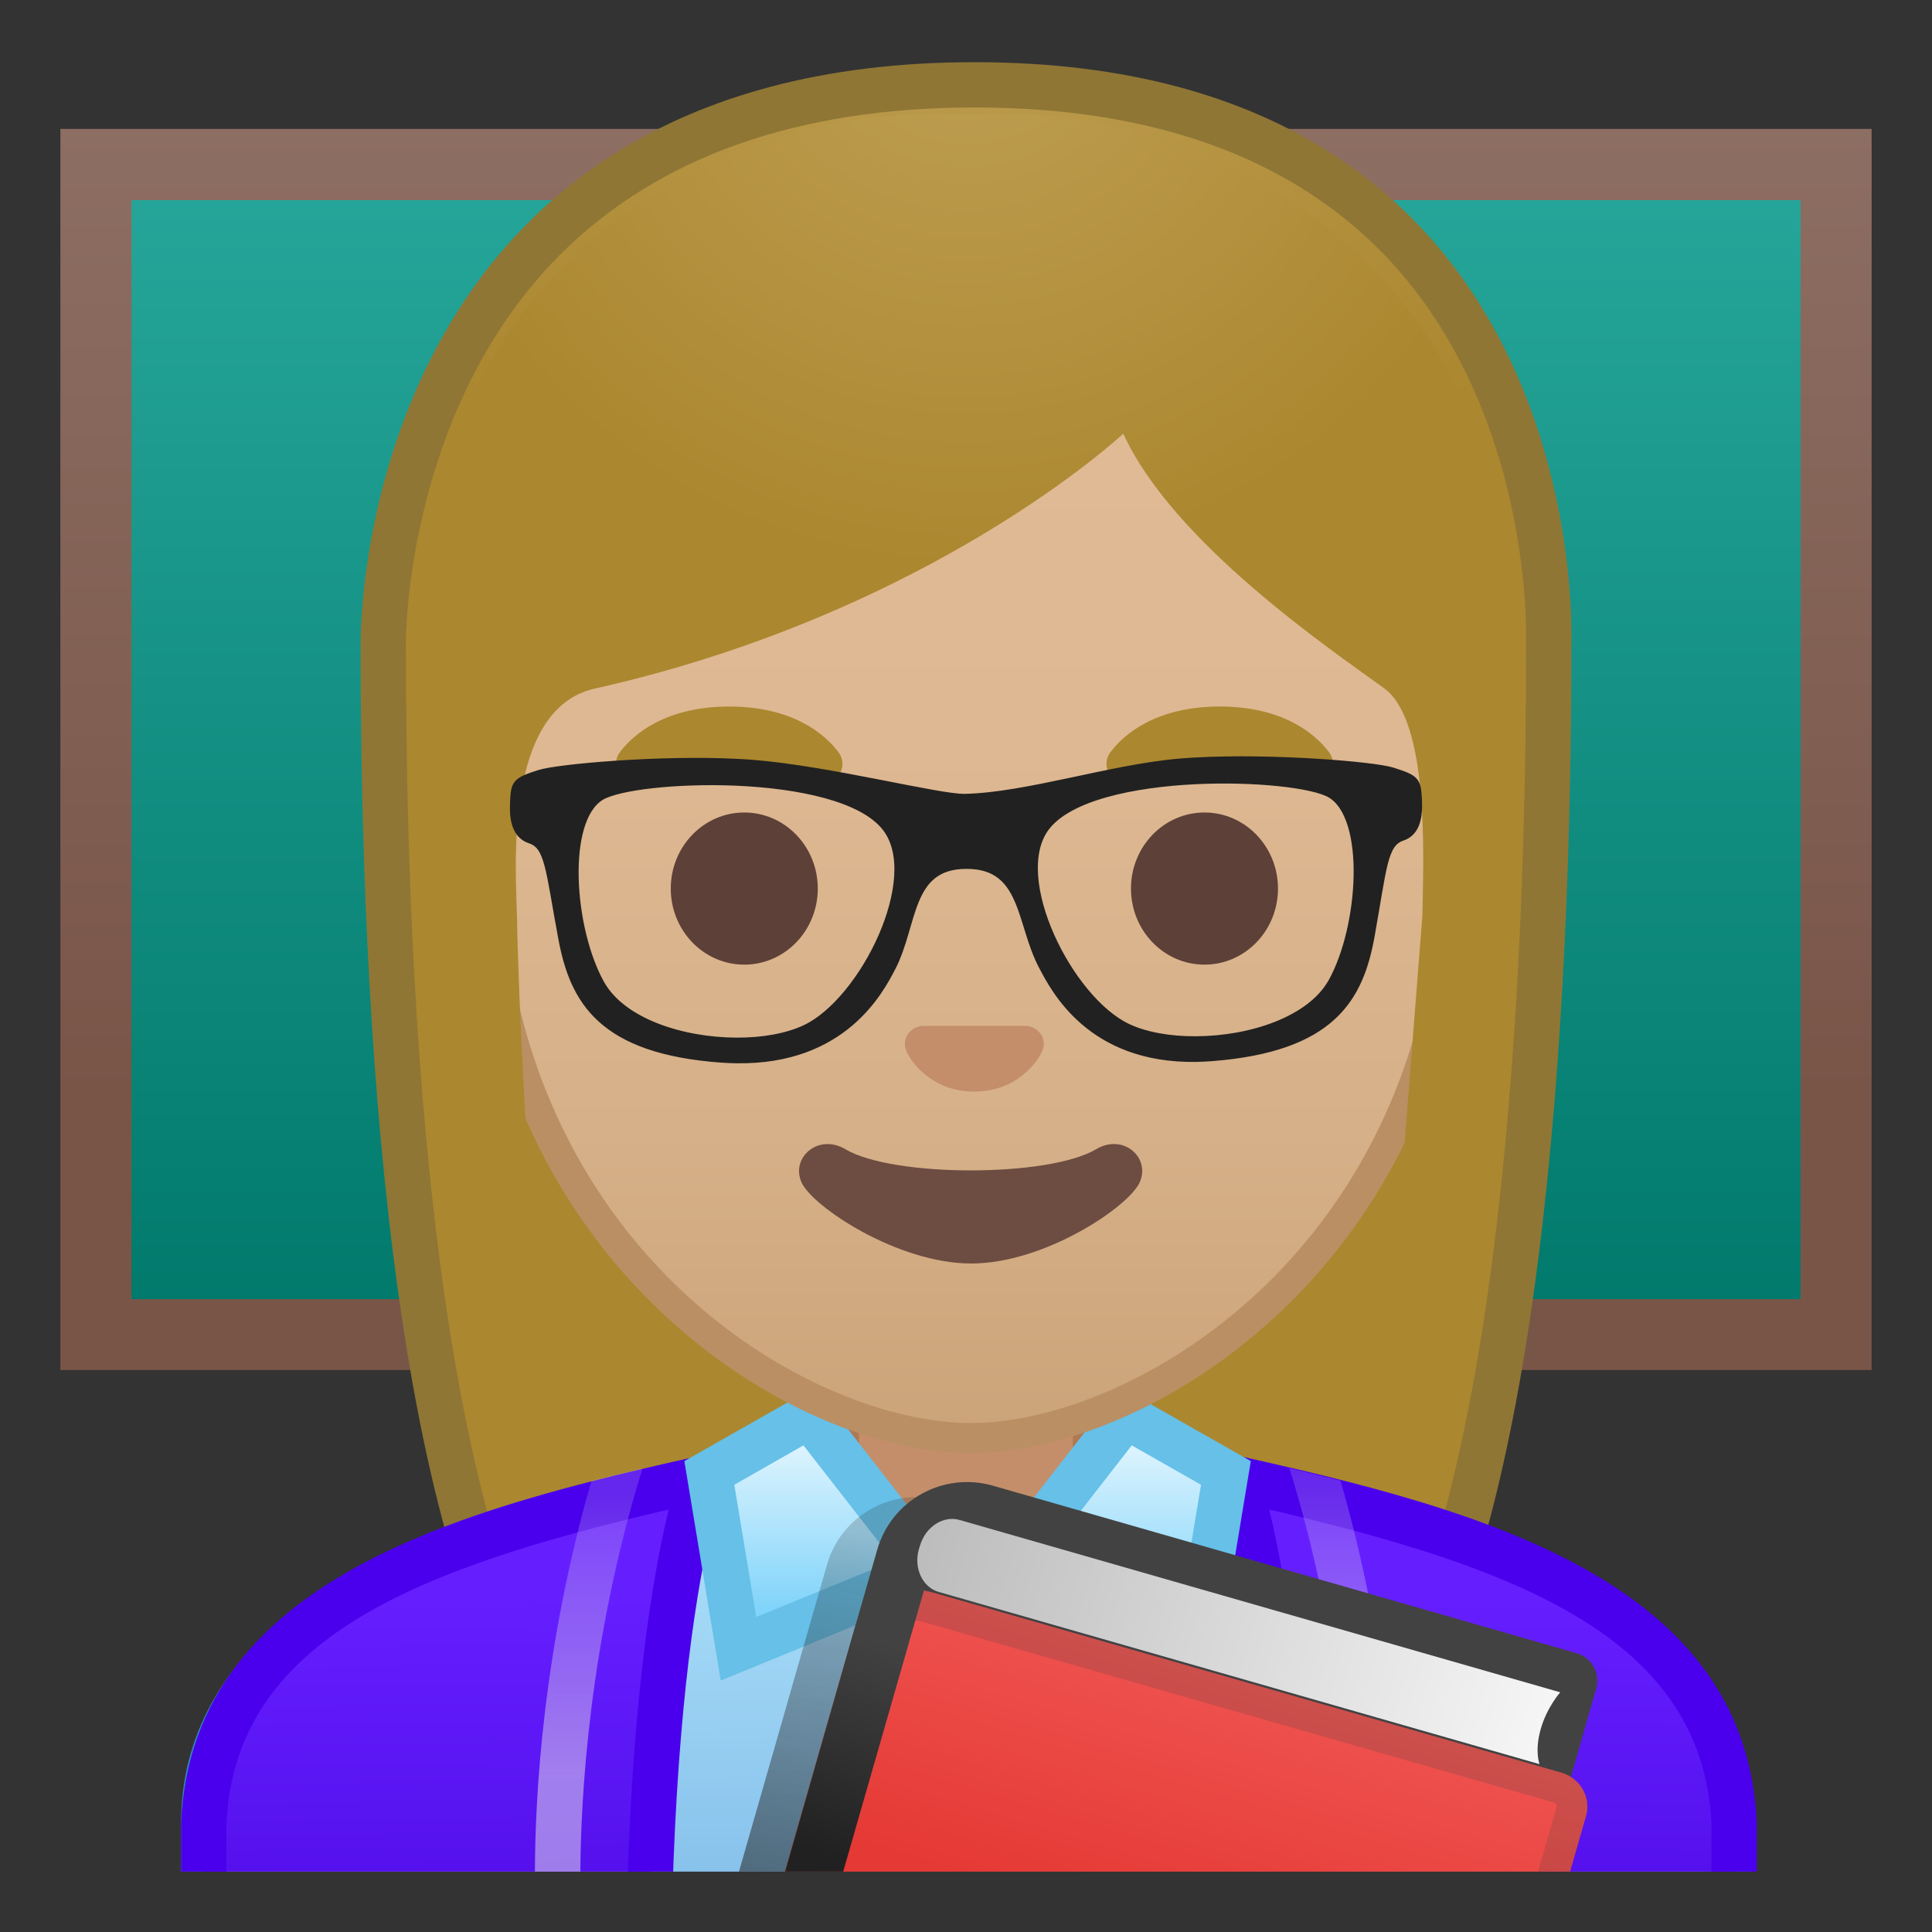 <svg viewBox="0 0 128 128" xmlns="http://www.w3.org/2000/svg" xmlns:xlink="http://www.w3.org/1999/xlink">
  <rect x="0" y="0" width="128" height="128" fill="#333333" stroke="none"/>
  <g>
    <g>
      <linearGradient id="SVGID_1_" gradientUnits="userSpaceOnUse" x1="64" x2="64" y1="11.395" y2="88.489">
        <stop offset="0" style="stop-color:#26A69A"/>
        <stop offset="1" style="stop-color:#00796B"/>
      </linearGradient>
      <rect fill="url(#SVGID_1_)" height="77.52" width="115.29" x="6.36" y="10.9"/>
      <linearGradient id="SVGID_2_" gradientUnits="userSpaceOnUse" x1="64" x2="64" y1="8.545" y2="90.776">
        <stop offset="0" style="stop-color:#8D6E63"/>
        <stop offset="0.779" style="stop-color:#795548"/>
      </linearGradient>
      <path d="M119.29,13.26v72.81H8.71V13.26H119.29 M124,8.54H4v82.23h120V8.54L124,8.54z" fill="url(#SVGID_2_)"/>
    </g>
    <g>
      <radialGradient id="SVGID_3_" cx="91.787" cy="-33.181" gradientTransform="matrix(0.826 0 0 0.826 -11.564 19.676)" gradientUnits="userSpaceOnUse" r="57.903">
        <stop offset="0" style="stop-color:#BFA055"/>
        <stop offset="1" style="stop-color:#AB872F"/>
      </radialGradient>
      <path d="M47.02,119.76c0,0-6.8-0.35-10.21-5.09c-7.37-10.23-11.42-35.81-11.42-72.02 c0-1.66,0.26-16.41,10.66-26.83C42.8,9.05,52.4,5.62,64.57,5.62c12.08,0,21.52,3.38,28.05,10.04 c9.82,10.02,10.04,24.16,9.99,26.89c0,36.31-4.06,61.89-11.42,72.12c-3.33,4.62-9.8,5.06-10.25,5.09L64,119.73L47.02,119.76z" fill="url(#SVGID_3_)"/>
      <path d="M64.57,7.12c11.66,0,20.74,3.23,26.98,9.59c9.6,9.8,9.59,24.2,9.56,25.81l0,0.12 c0,35.9-3.96,61.17-11.14,71.15c-2.84,3.94-8.55,4.43-9.08,4.46l-16.9-0.03l-16.88,0.03c-0.58-0.04-6.25-0.54-9.08-4.46 c-7.18-9.98-11.14-35.24-11.14-71.17c0-0.63,0.08-15.58,10.22-25.75C43.57,10.41,52.81,7.12,64.57,7.12 M64.57,4.12 c-41.01,0-40.68,37.92-40.68,38.52c0,24.56,1.88,59.25,11.71,72.9c3.9,5.41,11.43,5.71,11.43,5.71L64,121.23l16.97,0.03 c0,0,7.53-0.3,11.43-5.71c9.83-13.65,11.71-48.34,11.71-72.9C104.1,42.04,105.58,4.12,64.57,4.12L64.57,4.12z" fill="#8F7635"/>
    </g>
    <g>
      <defs>
        <rect id="SVGID_4_" height="120" width="120" x="4" y="4"/>
      </defs>
      <clipPath id="SVGID_5_">
        <use overflow="visible" xlink:href="#SVGID_4_"/>
      </clipPath>
      <g id="XMLID_36_" clip-path="url(#SVGID_5_)">
        <path d="M63.17,109.48c-4,0-7.26-3.22-7.26-7.17v-8.98h16.16v8.98c0,3.96-3.26,7.17-7.26,7.17H63.17z" fill="#E59600"/>
        <path d="M71.08,94.33v7.98c0,3.4-2.81,6.17-6.26,6.17h-1.65c-3.45,0-6.26-2.77-6.26-6.17v-7.98H64H71.08 M73.08,92.33H64h-9.08v9.98c0,4.51,3.7,8.17,8.26,8.17h1.65c4.56,0,8.26-3.66,8.26-8.17V92.33L73.08,92.33z" fill="#D18100"/>
      </g>
      <g id="XMLID_50_" clip-path="url(#SVGID_5_)">
        <linearGradient id="SVGID_6_" gradientUnits="userSpaceOnUse" x1="63.648" x2="64.119" y1="95.955" y2="139.274">
          <stop offset="0" style="stop-color:#B3E5FC"/>
          <stop offset="1" style="stop-color:#70AFE3"/>
        </linearGradient>
        <path d="M13.5,136.01v-15.26c0-16.24,25.36-23.53,50.5-23.56h0.13c25.03,0,50.36,8.09,50.36,23.56v15.26 H13.5z" fill="url(#SVGID_6_)"/>
        <path d="M64.13,98.7c12.9,0,25.42,2.19,34.36,6c6.62,2.83,14.51,7.91,14.51,16.05v13.76H15v-13.76 c0-15.2,24.61-22.03,49-22.06L64.13,98.7 M64.13,95.7c-0.05,0-0.09,0-0.13,0c-25.49,0.03-52,7.28-52,25.06v16.76h104v-16.76 C116,104,89.74,95.7,64.13,95.7L64.13,95.7z" fill="#3488C1"/>
      </g>
      <g clip-path="url(#SVGID_5_)">
        <g>
          <g>
            <linearGradient id="SVGID_7_" gradientUnits="userSpaceOnUse" x1="29.837" x2="30.055" y1="105.835" y2="125.853">
              <stop offset="0" style="stop-color:#651FFF"/>
              <stop offset="0.705" style="stop-color:#5914F2"/>
              <stop offset="1" style="stop-color:#530EEB"/>
            </linearGradient>
            <path d="M13.5,136.01v-15.26c0.67-14.89,17.28-19.32,32.92-22.78c-1.34,4.39-3.48,14.63-3.48,35.29 c0,0.95,0.04,1.87,0.12,2.74H13.5z" fill="url(#SVGID_7_)"/>
            <path d="M44.3,100.01c-1.32,5.46-2.86,15.6-2.86,33.26c0,0.42,0.01,0.84,0.02,1.24H15v-13.69 C15.59,108.53,27.75,103.88,44.3,100.01 M48.78,95.92C31.83,99.62,12.75,104,12,120.75v16.76h32.76 c-0.21-1.26-0.32-2.66-0.32-4.24C44.44,103.88,48.78,95.92,48.78,95.92L48.78,95.92z" fill="#4A00ED"/>
          </g>
          <linearGradient id="SVGID_8_" gradientUnits="userSpaceOnUse" x1="44.764" x2="44.764" y1="137.513" y2="137.513">
            <stop offset="0" style="stop-color:#651FFF"/>
            <stop offset="0.705" style="stop-color:#5914F2"/>
            <stop offset="1" style="stop-color:#530EEB"/>
          </linearGradient>
          <path d="M44.76,137.51" fill="url(#SVGID_8_)" stroke="#4A00ED" stroke-miterlimit="10" stroke-width="3"/>
        </g>
        <g>
          <g>
            <linearGradient id="SVGID_9_" gradientTransform="matrix(-1 0 0 1 -207.334 0)" gradientUnits="userSpaceOnUse" x1="-305.887" x2="-305.67" y1="105.835" y2="125.853">
              <stop offset="0" style="stop-color:#651FFF"/>
              <stop offset="0.705" style="stop-color:#5914F2"/>
              <stop offset="1" style="stop-color:#530EEB"/>
            </linearGradient>
            <path d="M85.33,136.01c0.08-0.88,0.12-1.8,0.12-2.74c0-20.66-2.14-30.9-3.48-35.29 c15.63,3.46,32.25,7.89,32.92,22.84l0,15.19H85.33z" fill="url(#SVGID_9_)"/>
            <path d="M84.09,100.01c16.54,3.87,28.71,8.52,29.3,20.82v13.69H86.93c0.02-0.41,0.02-0.82,0.02-1.24 C86.95,115.61,85.42,105.47,84.09,100.01 M79.61,95.92c0,0,4.34,7.95,4.34,37.34c0,1.58-0.12,2.99-0.32,4.24h32.76v-16.76 C115.64,104,96.56,99.62,79.61,95.92L79.61,95.92z" fill="#4A00ED"/>
          </g>
          <linearGradient id="SVGID_10_" gradientTransform="matrix(-1 0 0 1 -207.334 0)" gradientUnits="userSpaceOnUse" x1="-290.96" x2="-290.96" y1="137.513" y2="137.513">
            <stop offset="0" style="stop-color:#651FFF"/>
            <stop offset="0.705" style="stop-color:#5914F2"/>
            <stop offset="1" style="stop-color:#530EEB"/>
          </linearGradient>
          <path d="M83.63,137.51" fill="url(#SVGID_10_)" stroke="#4A00ED" stroke-miterlimit="10" stroke-width="3"/>
        </g>
        <g>
          <g>
            <linearGradient id="SVGID_11_" gradientUnits="userSpaceOnUse" x1="39" x2="39" y1="99" y2="122.578">
              <stop offset="0" style="stop-color:#D1C4E9;stop-opacity:0.2"/>
              <stop offset="0.785" style="stop-color:#D1C4E9;stop-opacity:0.6"/>
            </linearGradient>
            <path d="M35.44,124c0.01-4.87,0.51-14.69,3.75-25.91l3.38-0.82c-3.55,11.48-4.09,21.82-4.12,26.74 L35.44,124z" fill="url(#SVGID_11_)"/>
          </g>
          <g>
            <linearGradient id="SVGID_12_" gradientTransform="matrix(-1 0 0 1 -150.857 0)" gradientUnits="userSpaceOnUse" x1="-239.857" x2="-239.857" y1="97.763" y2="122.388">
              <stop offset="0" style="stop-color:#D1C4E9;stop-opacity:0.2"/>
              <stop offset="0.785" style="stop-color:#D1C4E9;stop-opacity:0.6"/>
            </linearGradient>
            <path d="M92.56,124c-0.01-4.87-0.51-14.69-3.75-25.91l-3.38-0.82c3.55,11.48,4.09,21.82,4.12,26.74 L92.56,124z" fill="url(#SVGID_12_)"/>
          </g>
        </g>
      </g>
      <g clip-path="url(#SVGID_5_)">
        <g id="XMLID_37_">
          <path d="M63.17,109.48c-4,0-7.26-3.22-7.26-7.17v-8.98h16.16v8.98c0,3.96-3.26,7.17-7.26,7.17H63.17z" fill="#C48E6A"/>
          <path d="M71.08,94.33v7.98c0,3.4-2.81,6.17-6.26,6.17h-1.65c-3.45,0-6.26-2.77-6.26-6.17v-7.98H64H71.08 M73.08,92.33H64h-9.08v9.98c0,4.51,3.7,8.17,8.26,8.17h1.65c4.56,0,8.26-3.66,8.26-8.17V92.33L73.08,92.33z" fill="#B07853"/>
        </g>
      </g>
      <g clip-path="url(#SVGID_5_)">
        <linearGradient id="SVGID_13_" gradientUnits="userSpaceOnUse" x1="54.285" x2="54.285" y1="95.283" y2="106.592">
          <stop offset="0" style="stop-color:#E1F5FE"/>
          <stop offset="1" style="stop-color:#81D4FA"/>
        </linearGradient>
        <polygon fill="url(#SVGID_13_)" points="46.99,97.58 53.61,93.82 61.58,104.05 48.92,109.23 "/>
        <path d="M53.23,95.76l5.96,7.65l-9.09,3.72l-1.45-8.76L53.23,95.76 M65.95,106.95L65.95,106.95L65.95,106.95 L65.95,106.95 M54,91.88l-8.66,4.92l2.41,14.54l16.23-6.65L54,91.88L54,91.88z M64.21,104.52l-0.22,0.17 C64.15,104.56,64.21,104.52,64.21,104.52L64.21,104.52z" fill="#66C0E8"/>
      </g>
      <g clip-path="url(#SVGID_5_)">
        <linearGradient id="SVGID_14_" gradientTransform="matrix(-1 0 0 1 -191.625 0)" gradientUnits="userSpaceOnUse" x1="-265.544" x2="-265.544" y1="95.283" y2="106.592">
          <stop offset="0" style="stop-color:#E1F5FE"/>
          <stop offset="1" style="stop-color:#81D4FA"/>
        </linearGradient>
        <polygon fill="url(#SVGID_14_)" points="66.62,104.05 74.59,93.82 81.22,97.58 79.28,109.23 "/>
        <path d="M74.98,95.76l4.59,2.61l-1.45,8.76l-9.09-3.72L74.98,95.76 M74.21,91.88l-9.98,12.81l16.23,6.65 l2.41-14.54L74.21,91.88L74.21,91.88z M64,104.52c0,0,0.06,0.04,0.22,0.17C64.22,104.69,64,104.52,64,104.52L64,104.52z" fill="#66C0E8"/>
      </g>
      <linearGradient id="SVGID_15_" gradientUnits="userSpaceOnUse" x1="78.493" x2="72.16" y1="106.727" y2="133.394">
        <stop offset="1.742788e-03" style="stop-color:#212121;stop-opacity:0.2"/>
        <stop offset="1" style="stop-color:#212121;stop-opacity:0.6"/>
      </linearGradient>
      <path clip-path="url(#SVGID_5_)" d="M102.42,111.85c0-0.02-0.01-0.03-0.01-0.05 c-0.01-0.04-0.02-0.07-0.04-0.1c-0.17-0.54-0.56-0.97-1.09-1.13l-0.15-0.04c0,0,0,0-0.01,0l-3.75-1.08L62.44,99.42 c-0.05-0.01-0.09-0.01-0.14-0.03c-3.24-0.85-6.58,1.03-7.51,4.27l-1.44,5.03c-0.1,0.34-0.21,0.71-0.32,1.11l-1.32,4.61 l-8.43,29.38c0,0.01-0.01,0.03-0.01,0.04l-1.7,5.92c0,0,0,0,0,0l-0.61,2.14c-0.48,1.66-0.22,3.35,0.58,4.73 c0.01,0.01,0.01,0.02,0.02,0.03c0.09,0.15,0.18,0.3,0.28,0.45c0.04,0.06,0.09,0.12,0.14,0.18c0.07,0.09,0.13,0.18,0.2,0.26 c0.11,0.13,0.22,0.25,0.34,0.36c0.01,0.01,0.03,0.03,0.04,0.04c0.73,0.72,1.64,1.28,2.7,1.58l18.05,5.14l21.78,6.25h0l2.23,0.64 l0.01-0.05l0.06,0.02l7.46-26.21l6.9-24.03v0l0.63-2.19l-0.06-0.02l0.01-0.05l-1.55-0.44l1.64-5.72 C102.52,112.52,102.51,112.17,102.42,111.85z" fill="url(#SVGID_15_)"/>
      <g clip-path="url(#SVGID_5_)">
        <g>
          <path d="M104.46,109.53l-38.69-11.1c-3.28-0.94-6.71,0.96-7.65,4.24L46.6,142.79 c-0.94,3.28,0.96,6.71,4.24,7.65l40.51,11.63l14.4-50.19C106.04,110.87,105.46,109.82,104.46,109.53z" fill="#424242"/>
          <g>
            <linearGradient id="SVGID_16_" gradientUnits="userSpaceOnUse" x1="82.111" x2="76.945" y1="110.807" y2="128.141">
              <stop offset="0" style="stop-color:#EF5350"/>
              <stop offset="1" style="stop-color:#E53935"/>
            </linearGradient>
            <path d="M103.46,117.45l-41.52-11.9c-4.53-1.3-5.32,2.35-6.59,6.78L44.9,148.75 c-1.27,4.43,1.37,9.07,5.89,10.37l37.61,10.79c1.25,0.36,2.54-0.34,2.89-1.56l13.79-48.04 C105.43,119.09,104.7,117.81,103.46,117.45z" fill="url(#SVGID_16_)"/>
          </g>
          <g opacity="0.2">
            <path d="M60.26,107.33c0.31,0,0.69,0.06,1.12,0.19l41.54,11.9c0.1,0.03,0.16,0.09,0.19,0.14 c0.03,0.05,0.04,0.11,0.02,0.16l-13.81,48.08c-0.03,0.11-0.15,0.16-0.25,0.16c-0.03,0-0.06,0-0.09-0.01l-37.65-10.8 c-1.67-0.48-3.05-1.56-3.9-3.05c-0.84-1.47-1.04-3.17-0.58-4.77l10.47-36.46l0.17-0.61 C58.56,108.5,59.08,107.33,60.26,107.33 M60.26,105.29c-3.06,0-3.81,3.22-4.9,7.03l-10.47,36.46 c-1.27,4.42,1.36,9.05,5.88,10.34l37.65,10.8c0.22,0.06,0.44,0.09,0.65,0.09c1,0,1.92-0.64,2.21-1.64l13.81-48.08 c0.35-1.21-0.37-2.47-1.61-2.83l-41.54-11.9C61.31,105.37,60.75,105.29,60.26,105.29L60.26,105.29z" fill="#424242"/>
          </g>
          <g opacity="0.2">
            <path d="M64.33,101.57c0.19,0,0.38,0.02,0.59,0.07l37.25,10.7l-0.31,1.08 c-11.79-3.29-34.29-9.62-38.94-11.16C63.16,101.93,63.63,101.57,64.33,101.57 M64.33,98.24c-4.52,0-6.78,5.57-3.12,6.94 c4.03,1.51,42.93,12.32,42.93,12.32l1.58-5.52c0.3-1.06-0.19-2.14-1.11-2.4L65.77,98.42C65.27,98.3,64.79,98.24,64.33,98.24 L64.33,98.24z" fill="#424242"/>
          </g>
          <linearGradient id="SVGID_17_" gradientTransform="matrix(0.961 0.276 0.319 -1.112 -51.708 538.757)" gradientUnits="userSpaceOnUse" x1="-12.068" x2="31.377" y1="389.196" y2="389.196">
            <stop offset="0.01" style="stop-color:#BDBDBD"/>
            <stop offset="0.987" style="stop-color:#F5F5F5"/>
          </linearGradient>
          <path d="M103.37,112.12L63.57,100.7c-1.08-0.31-2.26,0.46-2.62,1.71l-0.07,0.22 c-0.36,1.25,0.23,2.53,1.31,2.84L102,116.88c0,0-0.34-0.83,0.07-2.3C102.48,113.11,103.37,112.12,103.37,112.12z" fill="url(#SVGID_17_)"/>
          <g>
            <defs>
              <path id="SVGID_18_" d="M105.71,118.1L63.53,106c-3.25-0.93-6.63,0.94-7.56,4.19l-11.69,40.7 c-0.93,3.25,0.94,6.63,4.19,7.57l42.18,12.1L105.71,118.1z"/>
            </defs>
            <clipPath id="SVGID_19_">
              <use overflow="visible" xlink:href="#SVGID_18_"/>
            </clipPath>
          </g>
          <g>
            <defs>
              <path id="SVGID_20_" d="M105.67,118.03l-44.5-12.66c-3.53-1-3.9,0.22-4.81,3.43l-12.06,42.22 c-0.91,3.21,1.01,6.58,4.29,7.51l42.14,11.99L105.67,118.03z"/>
            </defs>
            <clipPath id="SVGID_21_">
              <use overflow="visible" xlink:href="#SVGID_20_"/>
            </clipPath>
            <linearGradient id="SVGID_22_" gradientUnits="userSpaceOnUse" x1="53.062" x2="57.437" y1="122.207" y2="108.457">
              <stop offset="0" style="stop-color:#212121"/>
              <stop offset="1" style="stop-color:#424242"/>
            </linearGradient>
            <polygon clip-path="url(#SVGID_21_)" fill="url(#SVGID_22_)" points="63.63,96.95 57.2,95.1 39.13,158.05 45.56,159.89 "/>
          </g>
        </g>
      </g>
    </g>
    <g>
      <g>
        <linearGradient id="SVGID_23_" gradientUnits="userSpaceOnUse" x1="64.305" x2="64.305" y1="94.708" y2="17.885">
          <stop offset="0" style="stop-color:#CCA47A"/>
          <stop offset="0.257" style="stop-color:#D6B088"/>
          <stop offset="0.589" style="stop-color:#DEB892"/>
          <stop offset="1" style="stop-color:#E0BB95"/>
        </linearGradient>
        <path d="M64.31,95.27c-2.3,0-4.91-0.5-7.56-1.43C45.41,89.83,32.17,77.5,32.17,55.95 c0-28.72,17.31-38.91,32.13-38.91s32.13,10.19,32.13,38.91c0,21.58-13.26,33.9-24.61,37.9C69.19,94.78,66.59,95.27,64.31,95.27z" fill="url(#SVGID_23_)"/>
        <path d="M64.31,18.04L64.31,18.04c8.41,0,16.06,3.25,21.55,9.15c6.27,6.73,9.58,16.68,9.58,28.77 c0,21.06-12.9,33.07-23.94,36.96c-2.53,0.89-5.01,1.36-7.19,1.36c-2.19,0-4.69-0.48-7.23-1.38c-11.03-3.9-23.9-15.92-23.9-36.94 c0-12.09,3.31-22.03,9.58-28.77C48.24,21.29,55.9,18.04,64.31,18.04 M64.31,16.04L64.31,16.04L64.31,16.04 c-17.2,0-33.13,12.79-33.13,39.91c0,21.79,13.49,34.67,25.23,38.83c2.8,0.99,5.5,1.49,7.9,1.49c2.38,0,5.07-0.49,7.85-1.47 c11.76-4.14,25.28-17.03,25.28-38.84C97.44,28.83,81.51,16.04,64.31,16.04L64.31,16.04z" fill="#BA8F63"/>
      </g>
      <g>
        <defs>
          <path id="SVGID_24_" d="M30.41,88.85l-1.5-51.44c0-16.95,15.78-29.85,32.73-29.85h4.93c16.95,0,32.54,12.9,32.54,29.85 l-1.5,51.18L30.41,88.85z"/>
        </defs>
        <clipPath id="SVGID_25_">
          <use overflow="visible" xlink:href="#SVGID_24_"/>
        </clipPath>
        <g clip-path="url(#SVGID_25_)">
          <radialGradient id="SVGID_26_" cx="110.194" cy="-24.331" gradientTransform="matrix(0.796 0 0 0.796 -23.718 18.947)" gradientUnits="userSpaceOnUse" r="48.206">
            <stop offset="0" style="stop-color:#BFA055"/>
            <stop offset="1" style="stop-color:#AB872F"/>
          </radialGradient>
          <path d="M101.89,42.65c0,0,1.02-35.57-37.81-35.57S26.11,42.65,26.11,42.65s0.33,45.48,3.2,51.39 s7.2,5.71,7.2,5.71s-2.03-26.54-2.26-39.04c-0.06-2.92-0.94-13.73,5.16-15.09c22.36-5.02,35.01-16.89,35.01-16.89 c3.29,7.19,13.58,14.19,17.27,16.86c3.03,2.19,2.61,11.2,2.55,15.03l-3.05,39.06c0,0,4.68,0.37,7.65-5.64 C101.8,88.02,101.89,42.65,101.89,42.65z" fill="url(#SVGID_26_)"/>
        </g>
      </g>
      <g>
        <path d="M68.37,68.05c-0.1-0.04-0.21-0.07-0.32-0.08h-6.99c-0.11,0.01-0.21,0.04-0.32,0.08 c-0.63,0.26-0.98,0.91-0.68,1.61c0.3,0.7,1.69,2.66,4.49,2.66c2.8,0,4.19-1.96,4.49-2.66C69.35,68.97,69,68.31,68.37,68.05z" fill="#C48E6A"/>
        <g>
          <ellipse cx="49.31" cy="58.87" fill="#5D4037" rx="4.87" ry="5.04"/>
          <ellipse cx="79.8" cy="58.87" fill="#5D4037" rx="4.87" ry="5.04"/>
          <path d="M55.54,49.82c-0.93-1.23-3.07-3.01-7.23-3.01s-6.31,1.79-7.23,3.01c-0.41,0.54-0.31,1.17-0.02,1.55 c0.26,0.35,1.04,0.68,1.9,0.39c0.86-0.29,2.54-1.16,5.35-1.18c2.81,0.02,4.49,0.89,5.35,1.18c0.86,0.29,1.64-0.03,1.9-0.39 C55.85,50.99,55.95,50.36,55.54,49.82z" fill="#AB872F"/>
          <path d="M88.04,49.82c-0.93-1.23-3.07-3.01-7.23-3.01s-6.31,1.79-7.23,3.01c-0.41,0.54-0.31,1.17-0.02,1.55 c0.26,0.35,1.04,0.68,1.9,0.39c0.86-0.29,2.54-1.16,5.35-1.18c2.81,0.02,4.49,0.89,5.35,1.18c0.86,0.29,1.64-0.03,1.9-0.39 C88.34,50.99,88.45,50.36,88.04,49.82z" fill="#AB872F"/>
        </g>
        <path d="M72.62,76.14c-3.15,1.87-13.46,1.87-16.61,0c-1.81-1.07-3.65,0.57-2.9,2.21 c0.74,1.61,6.37,5.36,11.23,5.36c4.87,0,10.42-3.75,11.16-5.36C76.25,76.71,74.43,75.06,72.62,76.14z" fill="#6D4C41"/>
      </g>
    </g>
    <path d="M93.93,52.93 c-0.07-1.19-0.12-1.31-1.69-1.81c-1.23-0.39-7.95-0.94-13.01-0.66c-0.36,0.02-0.71,0.04-1.05,0.07c-4.59,0.39-10.1,2.24-14.24,2.34 c-1.76,0.04-9.01-1.86-14.14-2.26c-0.33-0.02-0.66-0.05-1-0.06c-5.07-0.26-11.82,0.34-13.05,0.73c-1.57,0.5-1.62,0.63-1.68,1.82 c-0.07,1.19,0.13,2.2,1.06,2.51c1.27,0.41,1.28,2,2.13,6.54c0.77,4.14,2.62,7.41,10.57,7.98c0.34,0.02,0.66,0.04,0.98,0.04 c7.03,0.1,9.45-4.53,10.25-6.07c1.5-2.86,1.02-6.8,4.96-6.81c3.94-0.01,3.55,3.86,5.07,6.71c0.81,1.53,3.17,6.18,10.14,6.08 c0.34-0.01,0.69-0.02,1.05-0.05c7.94-0.62,9.78-3.9,10.52-8.04c0.82-4.55,0.83-6.13,2.09-6.56C93.81,55.13,94,54.12,93.93,52.93z M53.37,68.17c-1.21,0.57-2.85,0.86-4.57,0.85c-3.59-0.01-7.57-1.27-9.01-3.81c-2.04-3.62-2.57-10.94,0.03-12.47 c1.14-0.67,4.99-1.13,8.97-0.96c4.13,0.18,8.41,1.04,9.94,3.06C61.29,58.18,57.23,66.35,53.37,68.17z M88.27,65.07 c-1.43,2.56-5.44,3.85-9.05,3.86c-1.7,0.01-3.31-0.27-4.51-0.83c-3.87-1.8-7.97-9.94-5.45-13.3c1.53-2.04,5.82-2.92,9.96-3.12 c3.97-0.19,7.81,0.25,8.94,0.91C90.78,54.12,90.29,61.44,88.27,65.07z" fill="#212121" stroke="#212121" stroke-miterlimit="10" stroke-width="0.55"/>
  </g>
</svg>